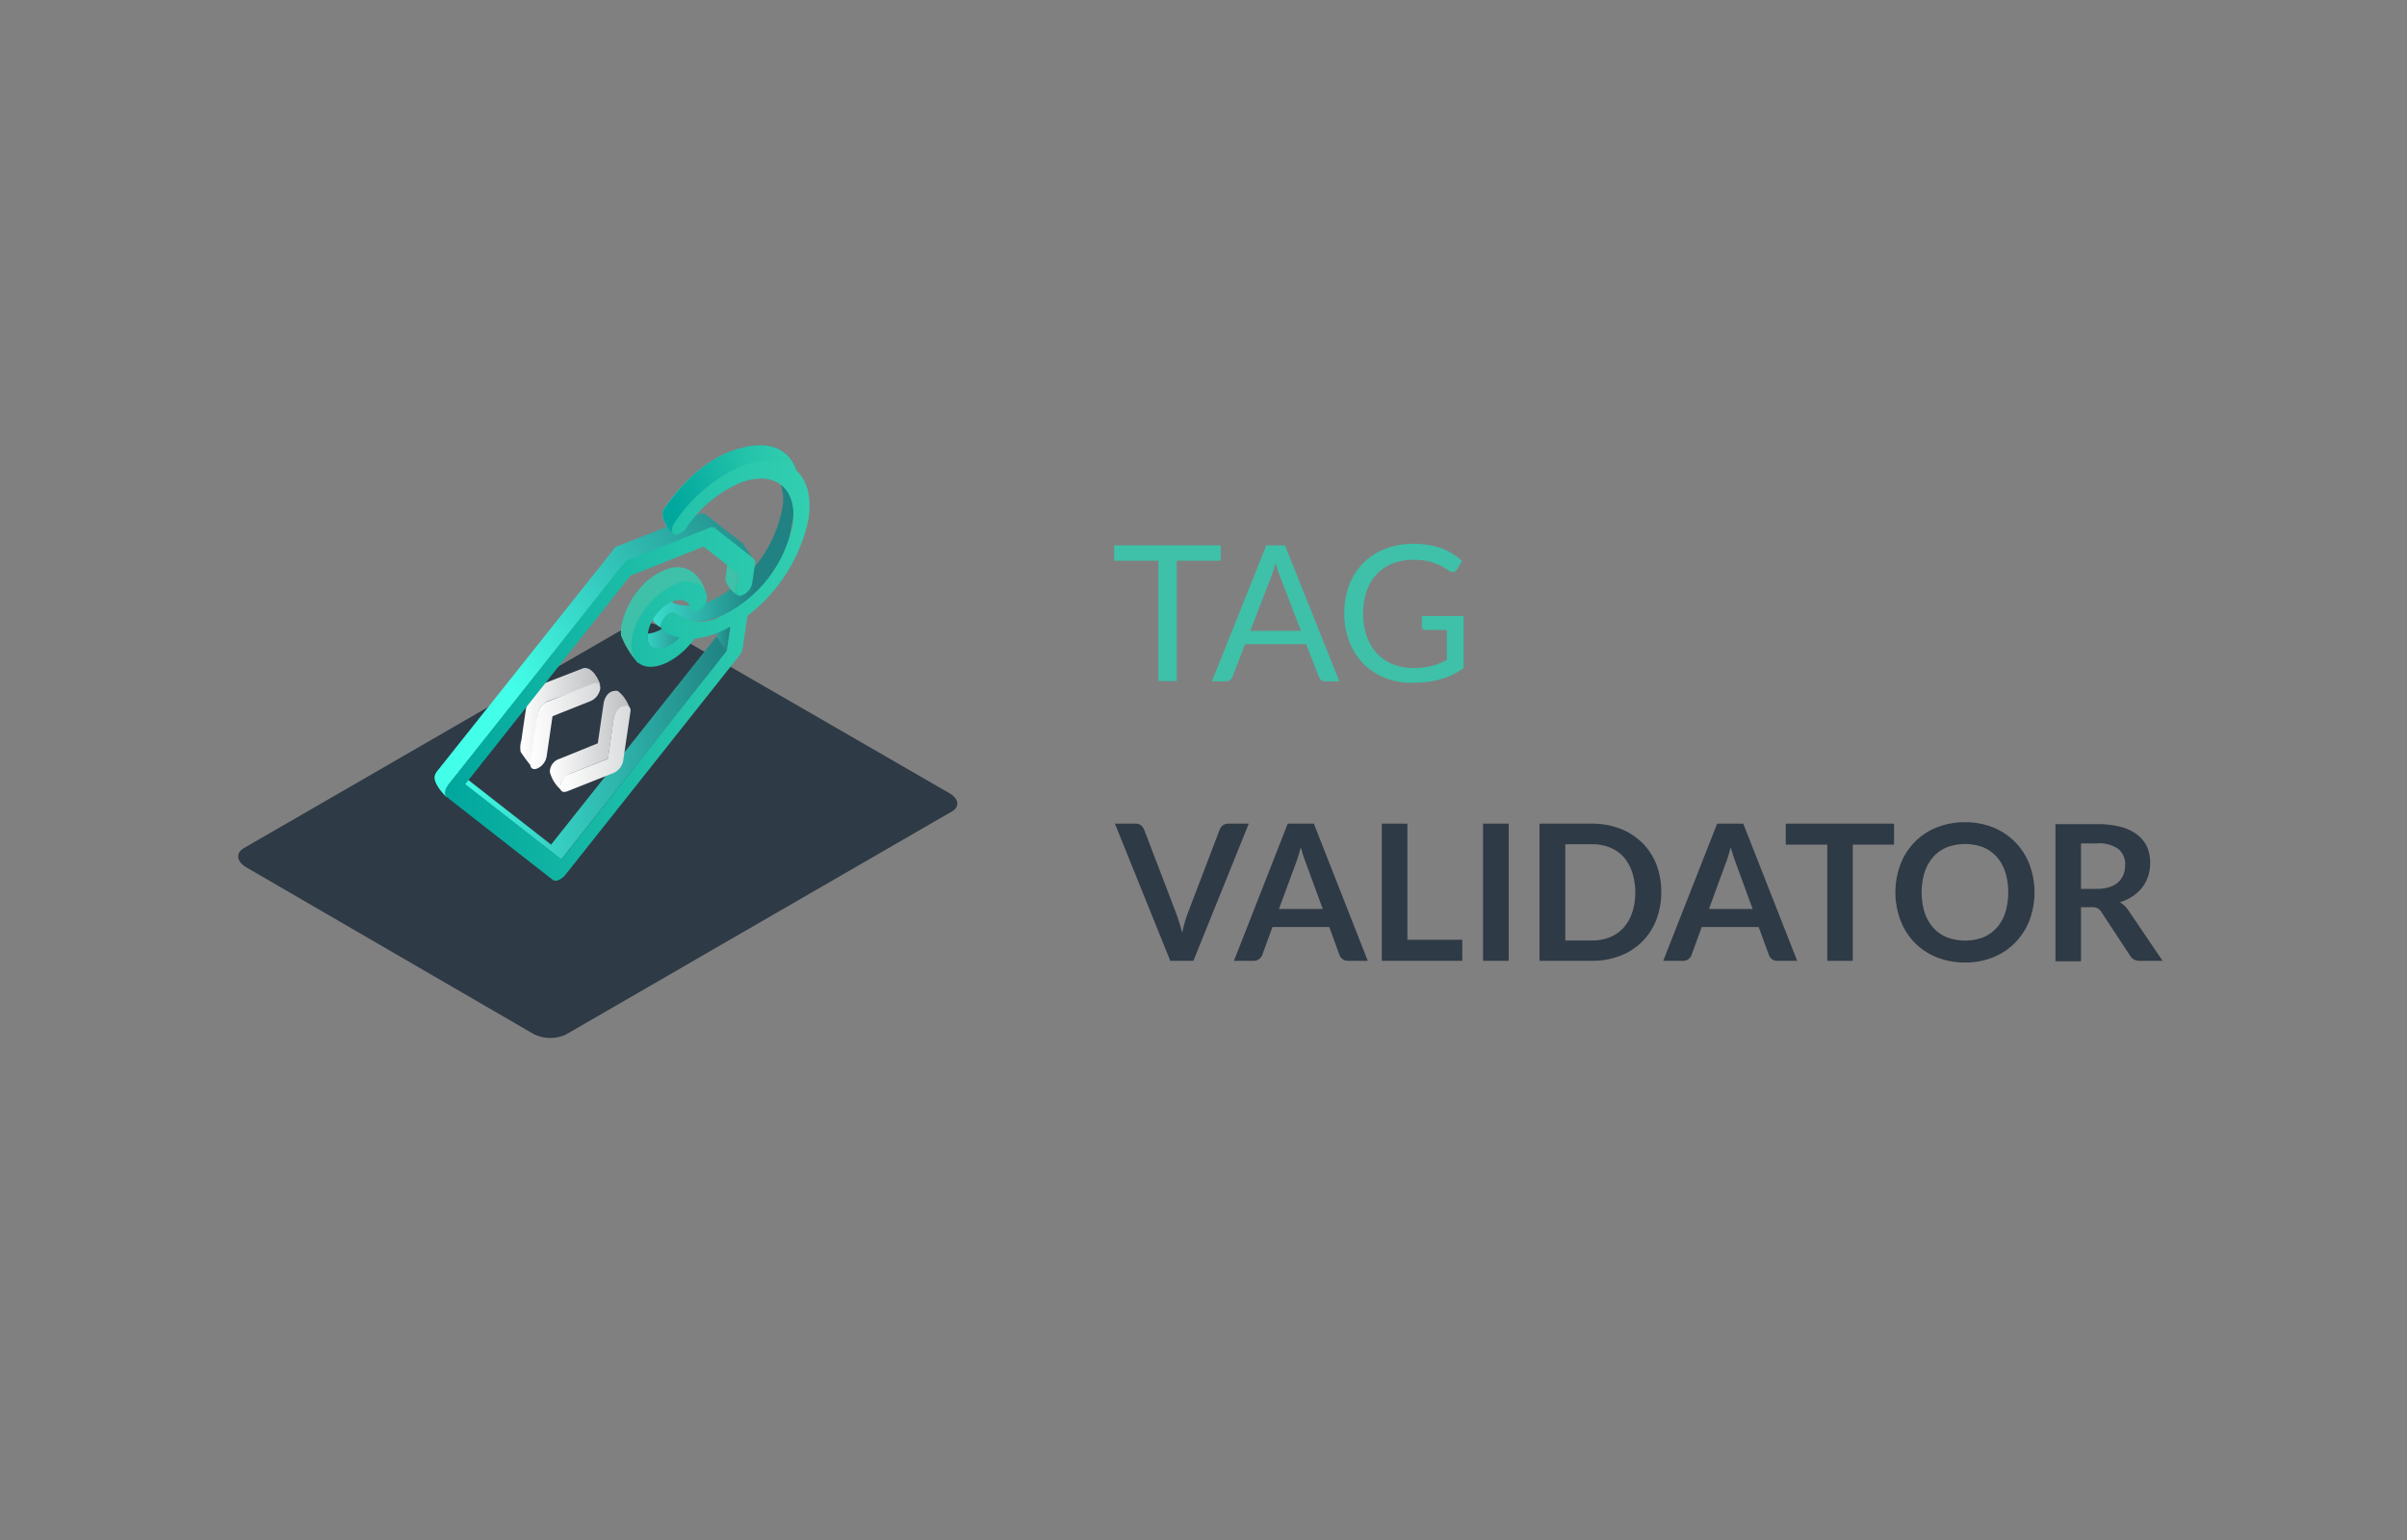 <svg xmlns="http://www.w3.org/2000/svg" xmlns:xlink="http://www.w3.org/1999/xlink" width="200" height="128">
	<rect width="100%" height="100%" fill="#808080" stroke="none"/>
	<defs>
		<linearGradient id="g" x1="45.68" y1="46.46" x2="52.31" y2="46.46" xlink:href="#a"/>
		<linearGradient id="l" x1="46.54" y1="45.76" x2="56.92" y2="45.76" xlink:href="#a"/>
		<linearGradient id="d" x1="56.53" y1="55.49" x2="60.67" y2="55.49" xlink:href="#b"/>
		<linearGradient id="a" x1="43.23" y1="48.34" x2="49.85" y2="48.34" gradientTransform="matrix(1 0 0 -1 0 108)" gradientUnits="userSpaceOnUse">
			<stop offset="0" stop-color="#fff"/>
			<stop offset="1" stop-color="#bcbec0"/>
		</linearGradient>
		<linearGradient id="e" x1="55.89" y1="65.99" x2="66.09" y2="70.47" xlink:href="#b"/>
		<linearGradient id="f" x1="42.21" y1="51.02" x2="64.84" y2="64.81" xlink:href="#b"/>
		<linearGradient id="b" x1="37.75" y1="45.84" x2="60.4" y2="45.84" gradientTransform="matrix(1 0 0 -1 0 108)" gradientUnits="userSpaceOnUse">
			<stop offset="0" stop-color="#43ffe9"/>
			<stop offset="1" stop-color="#208282"/>
		</linearGradient>
		<linearGradient id="h" x1="51.41" y1="55.04" x2="57.63" y2="55.04" xlink:href="#b"/>
		<linearGradient id="i" x1="51.02" y1="61.79" x2="62.79" y2="61.79" xlink:href="#b"/>
		<linearGradient id="c" x1="55.89" y1="65.99" x2="66.09" y2="70.47" gradientTransform="matrix(1 0 0 -1 0 108)" gradientUnits="userSpaceOnUse">
			<stop offset="0" stop-color="#00a79d"/>
			<stop offset=".64" stop-color="#23c2aa"/>
			<stop offset="1" stop-color="#32ceb0"/>
		</linearGradient>
		<linearGradient id="j" x1="36.97" y1="52.26" x2="67.27" y2="52.26" xlink:href="#c"/>
		<linearGradient id="k" x1="44.07" y1="47.67" x2="53.8" y2="47.67" xlink:href="#a"/>
	</defs>
	<path fill="#2e3a45" d="M78.87 65.92 55.05 52.16a3.08 3.08 0 0 0-2.78-.16l-32 18.49c-.71.41-.62 1.12.2 1.6L44.26 85.9A3.09 3.09 0 0 0 47 86l32-18.5c.79-.39.7-1.11-.13-1.58zm23.18 2.54a.68.68 0 0 0-.45.15.85.85 0 0 0-.25.33l-2.67 7a9.9 9.9 0 0 0-.45 1.6c-.08-.3-.15-.58-.24-.85s-.16-.52-.25-.75l-2.68-7a.92.92 0 0 0-.26-.35.73.73 0 0 0-.45-.13h-1.71l4.6 11.4h1.92l4.6-11.4zm4.95 0-4.47 11.4h1.64a.73.73 0 0 0 .46-.15.85.85 0 0 0 .25-.33l.85-2.33h4.72l.85 2.33a.74.74 0 0 0 .71.48h1.64l-4.48-11.4zm-.73 7.09 1.39-3.77c.07-.18.14-.38.21-.61s.14-.48.21-.75c.08.27.15.52.23.75s.14.42.21.59l1.39 3.79zm10.67-7.09h-2.12v11.4h6.68v-1.75h-4.56v-9.65zm6.29 0h2.13v11.4h-2.13zm13.22 1.59a5.28 5.28 0 0 0-1.82-1.17 6.39 6.39 0 0 0-2.36-.42h-4.35v11.4h4.35a6.39 6.39 0 0 0 2.36-.42 5.17 5.17 0 0 0 3-3 6.66 6.66 0 0 0 0-4.6 5.3 5.3 0 0 0-1.18-1.79zm-.83 5.79a3.51 3.51 0 0 1-.71 1.26 3.1 3.1 0 0 1-1.14.8 3.93 3.93 0 0 1-1.5.27h-2.21v-8h2.21a3.93 3.93 0 0 1 1.5.27 3.2 3.2 0 0 1 1.14.79 3.64 3.64 0 0 1 .71 1.27 5.56 5.56 0 0 1 0 3.36zm7.06-7.38-4.48 11.4h1.65a.68.68 0 0 0 .45-.15.69.69 0 0 0 .25-.33l.85-2.33h4.73l.85 2.33a.78.78 0 0 0 .25.34.74.74 0 0 0 .46.14h1.64l-4.48-11.4zm-.68 7.09 1.38-3.77c.07-.18.14-.38.21-.61s.15-.48.22-.75c.07.27.15.52.22.75l.21.59 1.39 3.79zm6.38-5.35h3.45v9.66h2.12V70.2h3.43v-1.74h-9v1.74zm19.07-.2a5.39 5.39 0 0 0-1.82-1.22 6.16 6.16 0 0 0-2.36-.44 6.24 6.24 0 0 0-2.36.44 5.28 5.28 0 0 0-3 3.07 6.62 6.62 0 0 0 0 4.64 5.45 5.45 0 0 0 1.17 1.85 5.39 5.39 0 0 0 1.83 1.22 6.24 6.24 0 0 0 2.36.44 6.16 6.16 0 0 0 2.36-.44 5.25 5.25 0 0 0 1.82-1.22 5.48 5.48 0 0 0 1.18-1.85 6.62 6.62 0 0 0 0-4.64 5.38 5.38 0 0 0-1.18-1.85zm-.83 5.85a3.37 3.37 0 0 1-.71 1.26 3.14 3.14 0 0 1-1.13.8 4.33 4.33 0 0 1-3 0 3.1 3.1 0 0 1-1.14-.8 3.53 3.53 0 0 1-.72-1.26 5.77 5.77 0 0 1 0-3.36 3.66 3.66 0 0 1 .72-1.27 3.1 3.1 0 0 1 1.14-.8 4.33 4.33 0 0 1 3 0 3.14 3.14 0 0 1 1.13.8 3.49 3.49 0 0 1 .71 1.27 5.77 5.77 0 0 1 0 3.36zm10.22-.2a2.3 2.3 0 0 0-.7-.66 3.91 3.91 0 0 0 1.07-.5 3.25 3.25 0 0 0 .79-.73 3.19 3.19 0 0 0 .49-.93 3.6 3.6 0 0 0 .17-1.09 3.35 3.35 0 0 0-.25-1.33 2.72 2.72 0 0 0-.78-1 3.85 3.85 0 0 0-1.36-.67 7.35 7.35 0 0 0-2-.24h-3.48v11.4h2.12v-4.5h.91a1 1 0 0 1 .47.09.91.91 0 0 1 .3.29l2.4 3.65a.89.89 0 0 0 .32.32 1 1 0 0 0 .47.11h1.91zm-1.56-1.92a3.32 3.32 0 0 1-1.05.15h-1.32V70.1h1.36a2.72 2.72 0 0 1 1.74.46 1.63 1.63 0 0 1 .57 1.34 2.05 2.05 0 0 1-.14.79 1.69 1.69 0 0 1-.43.63 1.91 1.91 0 0 1-.73.41z"/>
	<path fill="#3ec1a8" d="M101.43 45.33v1.28h-3.65v10h-1.53v-10h-3.67v-1.28zm9.86 11.3h-1.18a.54.54 0 0 1-.33-.1.61.61 0 0 1-.19-.26l-1.06-2.73h-5.07l-1.06 2.73a.62.62 0 0 1-.19.25.49.49 0 0 1-.33.11h-1.18l4.52-11.3h1.55zm-7.4-4.2h4.21l-1.77-4.59a8 8 0 0 1-.34-1.07c-.06.22-.11.42-.17.6s-.11.34-.16.47zm13.53 3.09a7 7 0 0 0 .84-.05 5.27 5.27 0 0 0 .73-.13 3.33 3.33 0 0 0 .63-.21 5.38 5.38 0 0 0 .6-.28v-2.49h-1.75a.36.36 0 0 1-.24-.08.29.29 0 0 1-.09-.22v-.86h3.47v4.33a5.42 5.42 0 0 1-.89.54 5.7 5.7 0 0 1-1 .38 7.65 7.65 0 0 1-1.12.23 10.68 10.68 0 0 1-1.31.07 5.85 5.85 0 0 1-2.25-.42 5.23 5.23 0 0 1-1.77-1.18 5.37 5.37 0 0 1-1.15-1.83 6.32 6.32 0 0 1-.42-2.34 6.61 6.61 0 0 1 .41-2.36 5.3 5.3 0 0 1 1.16-1.82 5.16 5.16 0 0 1 1.82-1.18 6.48 6.48 0 0 1 2.39-.42 8 8 0 0 1 1.25.1 6.69 6.69 0 0 1 1.07.28 5.17 5.17 0 0 1 .91.46 5 5 0 0 1 .78.59l-.43.69a.4.4 0 0 1-.35.22.54.54 0 0 1-.28-.09 4.81 4.81 0 0 1-.44-.27 4.59 4.59 0 0 0-.59-.3 4.83 4.83 0 0 0-.83-.25 5.39 5.39 0 0 0-1.13-.1 4.52 4.52 0 0 0-1.73.31 3.67 3.67 0 0 0-1.32.89 3.92 3.92 0 0 0-.83 1.4 5.4 5.4 0 0 0-.29 1.85 5.63 5.63 0 0 0 .3 1.91 4.15 4.15 0 0 0 .85 1.43 3.81 3.81 0 0 0 1.31.89 4.51 4.51 0 0 0 1.69.31z"/>
	<path fill="url(#b)" d="m45.79 70.2-8.04-6.28.84 1.25 8.05 6.27L60.4 54.13l-.85-1.25L45.79 70.2z"/>
	<path fill="url(#d)" d="m59.85 50.88-.3 2 .85 1.25.29-2-.84-1.25z"/>
	<path d="m48.49 55.53-3.19 1.24a9.54 9.54 0 0 0-1.56 1.92s-.32 2.08-.41 2.8a2.13 2.13 0 0 0-.07 1 12.85 12.85 0 0 0 1 1.33l.45-4.52a1.32 1.32 0 0 1 .78-1 38.16 38.16 0 0 1 4.39-1.4s-.5-1.5-1.39-1.37z" fill="url(#a)"/>
	<path d="M56 44.39a2.61 2.61 0 0 1-.86-1.21.94.94 0 0 1 .16-1.06c.39-.54 2.46-3.54 5.52-4.64s4.73-.13 5.36 1.6a13.65 13.65 0 0 0-4.58.6s-4.47 1.97-5.6 4.71z" fill="url(#e)"/>
	<path d="m61.77 45.21-3.18-2.49a.1.1 0 0 0-.05 0 .48.48 0 0 0-.45 0l-6.71 2.65c-.26 0-.45.37-.45.37L36.4 64a1.47 1.47 0 0 0-.24.37c-.32.7.94 1.88.94 1.88l.15-1L51.77 47c0-.18.44-.37.44-.37l6.71-2.66a.45.45 0 0 1 .45 0l3.23 2.54z" fill="url(#f)"/>
	<path d="M51.33 57.43c-1-.14-1.17 1-1.17 1l-.49 3.35-3.17 1.29a1.13 1.13 0 0 0-.81 1.11 3 3 0 0 0 .93 1.48c-.29-.74.73-1.34.73-1.34l3.17-1.26.48-3.35c.16-1.07 1.31-.87 1.31-.87a2.92 2.92 0 0 0-.98-1.41z" fill="url(#g)"/>
	<path fill="#3ec1a8" d="M53.07 55.16a7.26 7.26 0 0 1-1.46-2.32c-.21-1.18 1-4.44 3.67-5.48 1.36-.59 2.91 0 3.41 2.07a2 2 0 0 0-2.57-.82c-2.12.97-4.12 4-3.05 6.55z"/>
	<path d="m56.46 53-.84-1.25a2.78 2.78 0 0 1-1.81.92c-.26 1.45 1.61 2.19 2.65.33z" fill="url(#h)"/>
	<path d="M64.87 40.27a3.85 3.85 0 0 1 .11 2.1A10.74 10.74 0 0 1 58.93 50a4.29 4.29 0 0 1-3 .13.6.6 0 0 0-.63-.4 2.5 2.5 0 0 0-1.13 1.35c-.1.61.73 1.09.73 1.09-.05-.91 1.25-1.2 1.25-1.2s1.13 1.32 3.61.27c1.81-.53 5.63-3.56 6-7.62.07 0 .68-2.51-.89-3.35z" fill="url(#i)"/>
	<path d="M56 44.39a2.61 2.61 0 0 1-.86-1.21.94.94 0 0 1 .16-1.06c.39-.54 2.46-3.54 5.52-4.64s4.73-.13 5.36 1.6a13.65 13.65 0 0 0-4.58.6s-4.47 1.97-5.6 4.71z" fill="url(#c)"/>
	<path fill="#3ec1a8" d="m61.15 49.05.19-1.32-.84-1.25-.19 1.32v.06s-.37.56 1 1.68a.5.5 0 0 1-.16-.49z"/>
	<path d="M61.61 38.74a12.94 12.94 0 0 0-5.51 4.64c-.31.38-.38.83-.16 1s.65 0 1-.38l.11-.16a10.32 10.32 0 0 1 4.39-3.68c2.89-1.15 4.87.39 4.42 3.45a10.74 10.74 0 0 1-6 7.62 3.36 3.36 0 0 1-3.69-.23c-.19-.21-.61-.09-.93.28s-.44.83-.24 1a2.94 2.94 0 0 0 1.44.72c-.78.83-1.75 1.16-2.29.74s-.42-1.65.39-2.68 1.94-1.47 2.54-1a.92.92 0 0 1 .31.48c0 .33.39.4.77.14a1.25 1.25 0 0 0 .58-1.06.29.29 0 0 0 0-.09 1.59 1.59 0 0 0-.54-.88 2.1 2.1 0 0 0-2.08-.09 6 6 0 0 0-2.36 1.85c-1.41 1.78-1.72 3.89-.69 4.7s3 0 4.44-1.76l.2-.27a7 7 0 0 0 1.86-.46 11.53 11.53 0 0 0 1.12-.54l-.29 2-13.74 17.35-8-6.25 13.72-17.33 6.09-2.42 2.89 2.28-.21 1.29c-.06.4.18.61.55.46a1.36 1.36 0 0 0 .8-1l.24-1.62a.47.47 0 0 0-.13-.42l-3.23-2.54a.45.45 0 0 0-.45 0l-6.64 2.63h-.07a1.3 1.3 0 0 0-.44.37L37.25 65.23c-.31.38-.37.83-.15 1l8.84 6.91c.23.17.65 0 1-.38l14.5-18.28a1.28 1.28 0 0 0 .27-.59l.4-2.71a13.64 13.64 0 0 0 5.08-8.09c.56-3.84-1.93-5.78-5.57-4.35z" fill="url(#j)"/>
	<path d="M45.38 58.35a1.35 1.35 0 0 0-.7 1l-.6 4.07c-.07.4.18.6.55.46a1.35 1.35 0 0 0 .79-1l.49-3.35 3.17-1.26a1.37 1.37 0 0 0 .79-1c.06-.4-.19-.6-.56-.46l-3.85 1.52z" fill="url(#k)"/>
	<path d="M51.77 58.71h-.08a1.41 1.41 0 0 0-.7 1l-.48 3.36-3.17 1.25a1.4 1.4 0 0 0-.79 1c-.06.39.18.6.56.46L51 64.24a1.4 1.4 0 0 0 .78-1l.6-4.06c.07-.4-.18-.61-.55-.48z" fill="url(#l)"/>
</svg>
